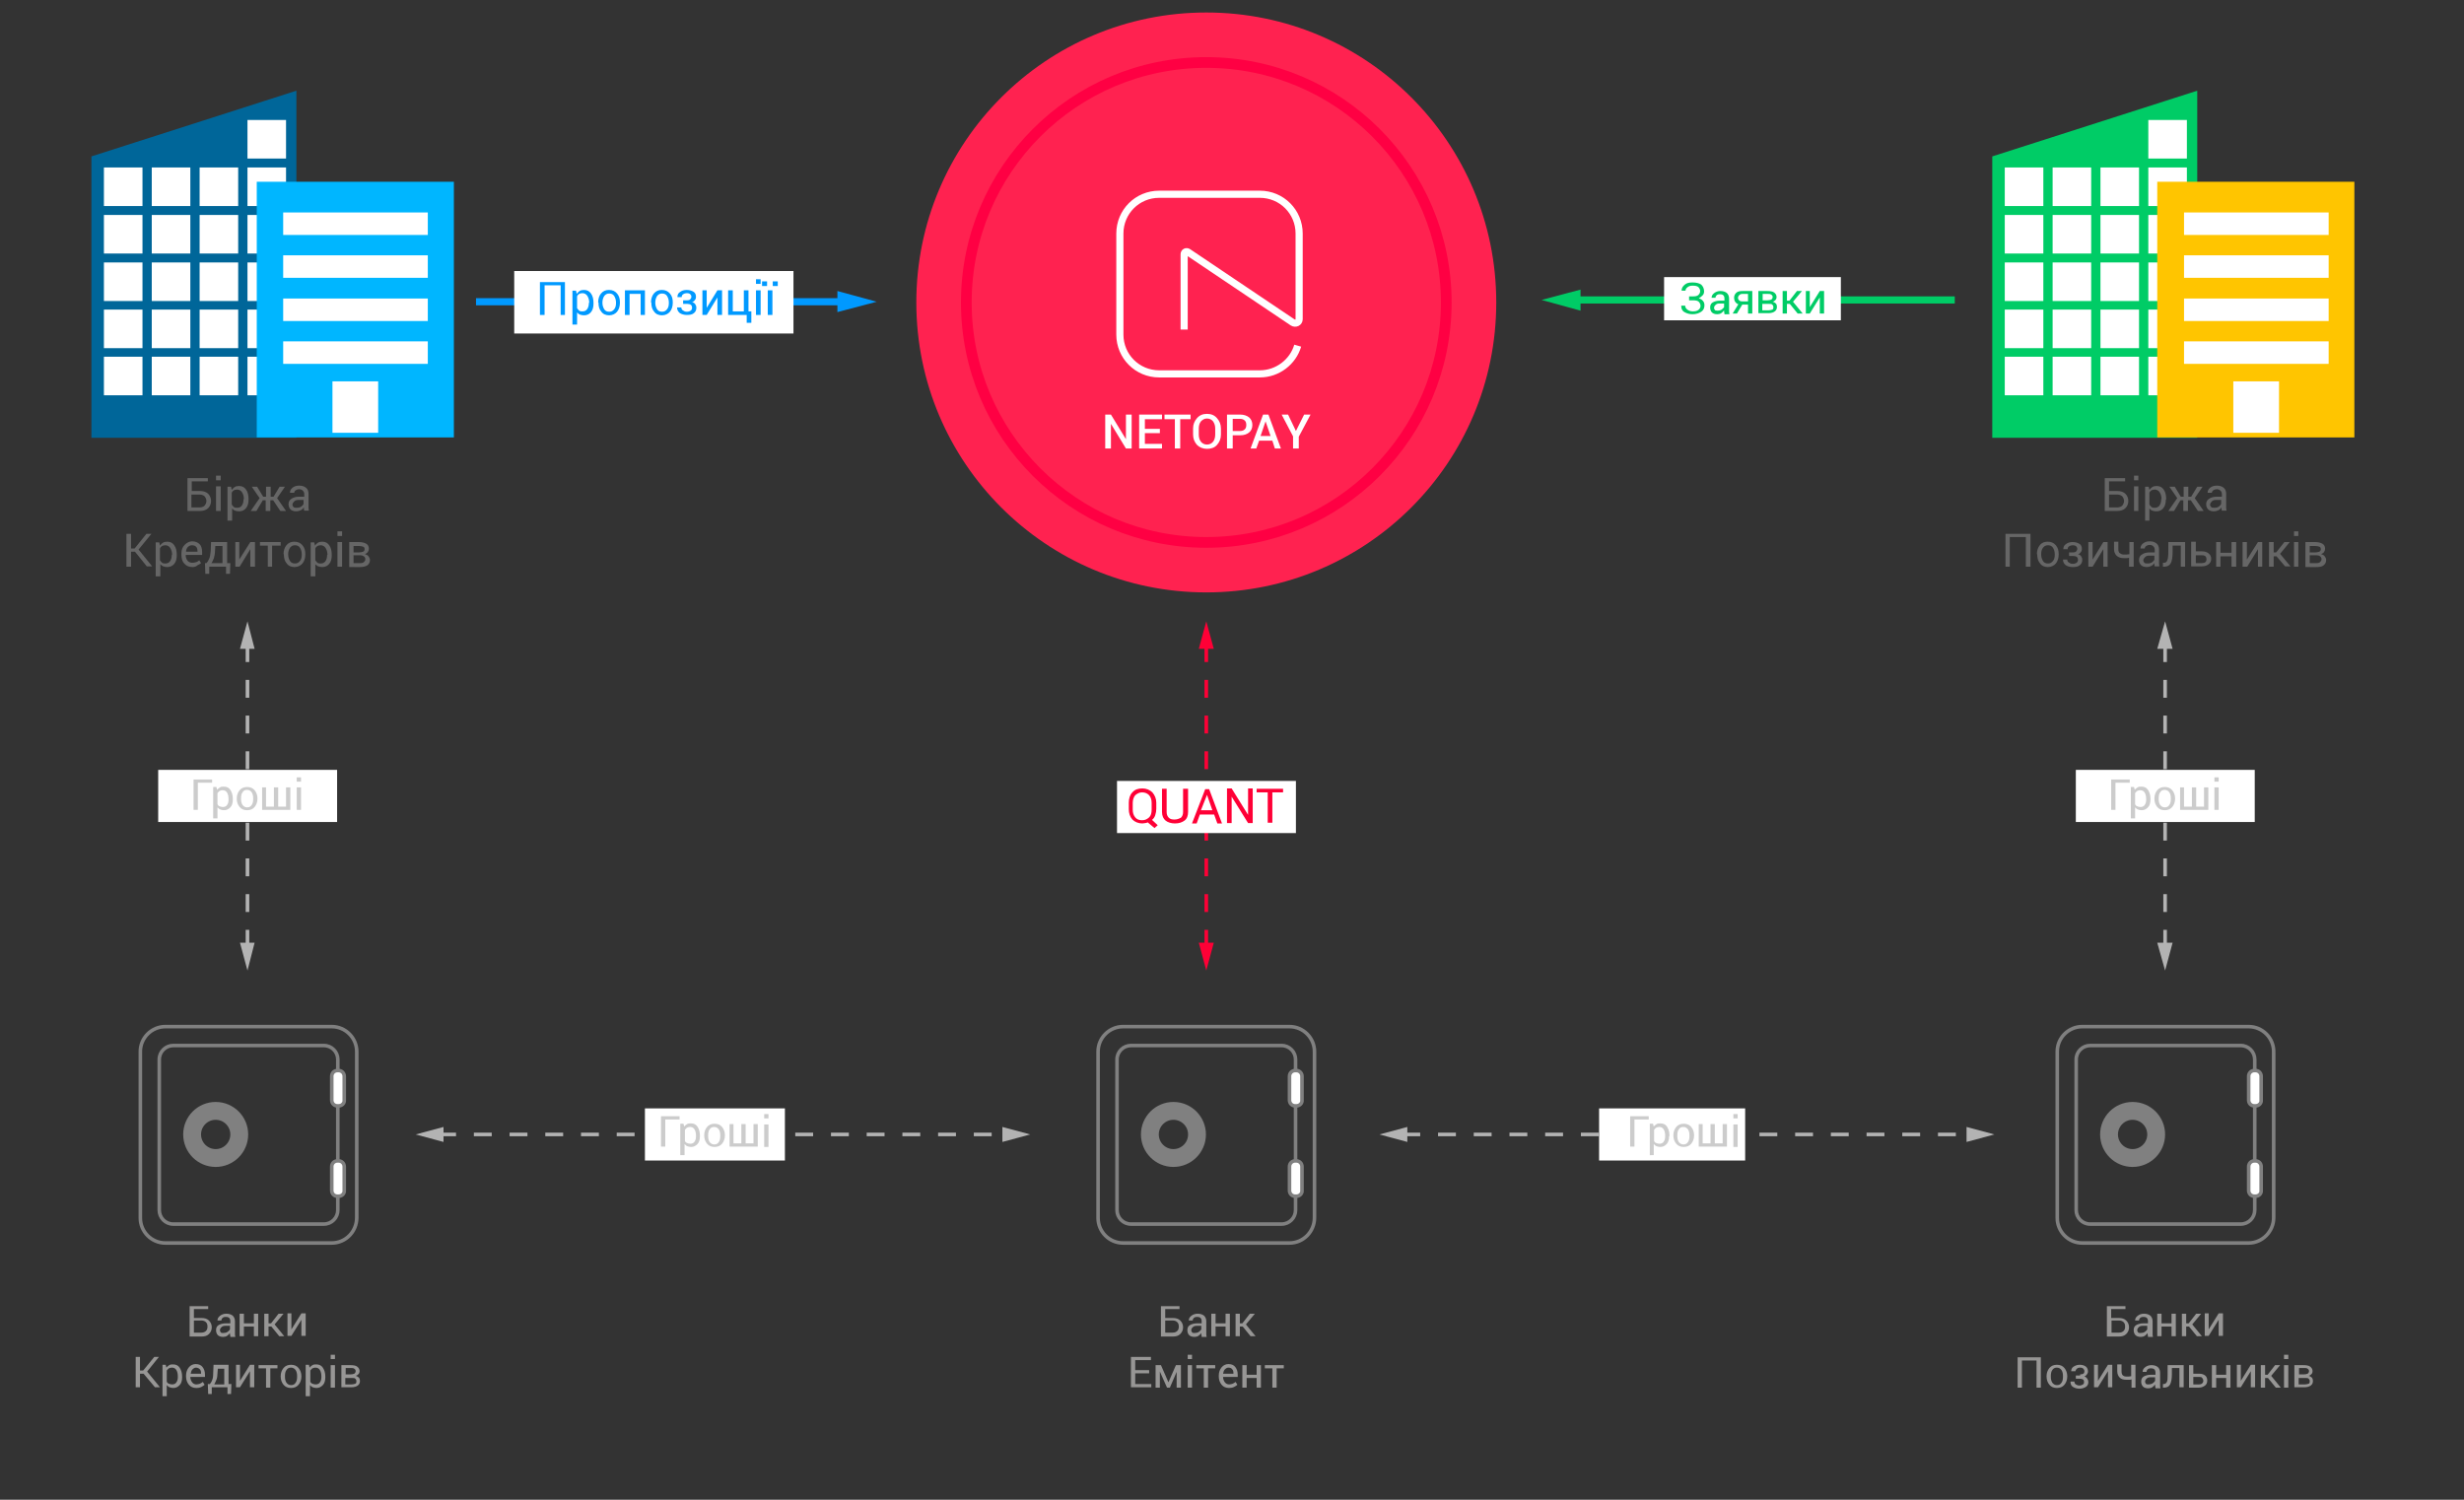<?xml version="1.0" encoding="utf-8"?>
<!-- Generator: Adobe Illustrator 18.1.0, SVG Export Plug-In . SVG Version: 6.00 Build 0)  -->
<svg version="1.1" id="Layer_1" xmlns="http://www.w3.org/2000/svg" xmlns:xlink="http://www.w3.org/1999/xlink" x="0px" y="0px"
	 viewBox="0 0 690 420" enable-background="new 0 0 690 420" xml:space="preserve">
<rect x="0" y="0" width="690" height="420" fill="#333333" stroke="none"/>
<polygon fill="#006699" points="25.6,43.8 83,25.4 83,122.6 25.6,122.6 "/>
<g>
	<rect x="29.1" y="99.9" fill="#FFFFFF" width="10.8" height="10.8"/>
	<rect x="42.5" y="99.9" fill="#FFFFFF" width="10.8" height="10.8"/>
	<rect x="55.9" y="99.9" fill="#FFFFFF" width="10.8" height="10.8"/>
	<rect x="69.3" y="99.9" fill="#FFFFFF" width="10.8" height="10.8"/>
	<rect x="29.1" y="86.7" fill="#FFFFFF" width="10.8" height="10.8"/>
	<rect x="42.5" y="86.7" fill="#FFFFFF" width="10.8" height="10.8"/>
	<rect x="55.9" y="86.7" fill="#FFFFFF" width="10.8" height="10.8"/>
	<rect x="69.3" y="86.7" fill="#FFFFFF" width="10.8" height="10.8"/>
	<rect x="29.1" y="73.5" fill="#FFFFFF" width="10.8" height="10.8"/>
	<rect x="42.5" y="73.5" fill="#FFFFFF" width="10.8" height="10.8"/>
	<rect x="55.9" y="73.5" fill="#FFFFFF" width="10.8" height="10.8"/>
	<rect x="69.3" y="73.5" fill="#FFFFFF" width="10.8" height="10.8"/>
	<rect x="29.1" y="60.2" fill="#FFFFFF" width="10.8" height="10.8"/>
	<rect x="42.5" y="60.2" fill="#FFFFFF" width="10.8" height="10.8"/>
	<rect x="55.9" y="60.2" fill="#FFFFFF" width="10.8" height="10.8"/>
	<rect x="69.3" y="60.2" fill="#FFFFFF" width="10.8" height="10.8"/>
	<rect x="29.1" y="46.9" fill="#FFFFFF" width="10.8" height="10.8"/>
	<rect x="42.5" y="46.9" fill="#FFFFFF" width="10.8" height="10.8"/>
	<rect x="55.9" y="46.9" fill="#FFFFFF" width="10.8" height="10.8"/>
	<rect x="69.3" y="46.9" fill="#FFFFFF" width="10.8" height="10.8"/>
	<rect x="69.3" y="33.6" fill="#FFFFFF" width="10.8" height="10.8"/>
</g>
<rect x="71.9" y="50.9" fill="#00B6FF" width="55.2" height="71.6"/>
<rect x="79.3" y="95.6" fill="#FFFFFF" width="40.5" height="6.3"/>
<rect x="79.3" y="83.6" fill="#FFFFFF" width="40.5" height="6.3"/>
<rect x="79.3" y="71.5" fill="#FFFFFF" width="40.5" height="6.3"/>
<rect x="79.3" y="59.5" fill="#FFFFFF" width="40.5" height="6.3"/>
<rect x="93.1" y="106.8" fill="#FFFFFF" width="12.8" height="14.4"/>
<polygon fill="#00CC66" points="557.9,43.8 615.3,25.4 615.3,122.6 557.9,122.6 "/>
<g>
	<rect x="561.4" y="99.9" fill="#FFFFFF" width="10.8" height="10.8"/>
	<rect x="574.8" y="99.9" fill="#FFFFFF" width="10.8" height="10.8"/>
	<rect x="588.2" y="99.9" fill="#FFFFFF" width="10.8" height="10.8"/>
	<rect x="601.6" y="99.9" fill="#FFFFFF" width="10.8" height="10.8"/>
	<rect x="561.4" y="86.7" fill="#FFFFFF" width="10.8" height="10.8"/>
	<rect x="574.8" y="86.7" fill="#FFFFFF" width="10.8" height="10.8"/>
	<rect x="588.2" y="86.7" fill="#FFFFFF" width="10.8" height="10.8"/>
	<rect x="601.6" y="86.7" fill="#FFFFFF" width="10.8" height="10.8"/>
	<rect x="561.4" y="73.5" fill="#FFFFFF" width="10.8" height="10.8"/>
	<rect x="574.8" y="73.5" fill="#FFFFFF" width="10.8" height="10.8"/>
	<rect x="588.2" y="73.5" fill="#FFFFFF" width="10.8" height="10.8"/>
	<rect x="601.6" y="73.5" fill="#FFFFFF" width="10.8" height="10.8"/>
	<rect x="561.4" y="60.2" fill="#FFFFFF" width="10.8" height="10.8"/>
	<rect x="574.8" y="60.2" fill="#FFFFFF" width="10.8" height="10.8"/>
	<rect x="588.2" y="60.2" fill="#FFFFFF" width="10.8" height="10.8"/>
	<rect x="601.6" y="60.2" fill="#FFFFFF" width="10.8" height="10.8"/>
	<rect x="561.4" y="46.9" fill="#FFFFFF" width="10.8" height="10.8"/>
	<rect x="574.8" y="46.9" fill="#FFFFFF" width="10.8" height="10.8"/>
	<rect x="588.2" y="46.9" fill="#FFFFFF" width="10.8" height="10.8"/>
	<rect x="601.6" y="46.9" fill="#FFFFFF" width="10.8" height="10.8"/>
	<rect x="601.6" y="33.6" fill="#FFFFFF" width="10.8" height="10.8"/>
</g>
<rect x="604.1" y="50.9" fill="#FFC500" width="55.2" height="71.6"/>
<rect x="611.6" y="95.6" fill="#FFFFFF" width="40.5" height="6.3"/>
<rect x="611.6" y="83.6" fill="#FFFFFF" width="40.5" height="6.3"/>
<rect x="611.6" y="71.5" fill="#FFFFFF" width="40.5" height="6.3"/>
<rect x="611.6" y="59.5" fill="#FFFFFF" width="40.5" height="6.3"/>
<rect x="625.4" y="106.8" fill="#FFFFFF" width="12.8" height="14.4"/>
<g>
	<path fill="none" stroke="#808080" stroke-miterlimit="10" d="M361.1,348.1h-46.6c-3.9,0-7-3.2-7-7v-46.6c0-3.9,3.2-7,7-7h46.6
		c3.9,0,7,3.2,7,7V341C368.1,344.9,365,348.1,361.1,348.1z"/>
	<path fill="none" stroke="#808080" stroke-miterlimit="10" d="M358.9,342.8h-42.2c-2.2,0-3.9-1.8-3.9-3.9v-42.2
		c0-2.2,1.8-3.9,3.9-3.9h42.2c2.2,0,3.9,1.8,3.9,3.9v42.2C362.8,341,361.1,342.8,358.9,342.8z"/>
	<circle fill="none" stroke="#808080" stroke-width="5" stroke-miterlimit="10" cx="328.6" cy="317.7" r="6.6"/>
	<path fill="#FFFFFF" stroke="#808080" stroke-miterlimit="10" d="M363,309.7h-0.3c-0.9,0-1.6-0.7-1.6-1.6v-6.7
		c0-0.9,0.7-1.6,1.6-1.6h0.3c0.9,0,1.6,0.7,1.6,1.6v6.7C364.7,308.9,364,309.7,363,309.7z"/>
	<path fill="#FFFFFF" stroke="#808080" stroke-miterlimit="10" d="M363,335h-0.3c-0.9,0-1.6-0.7-1.6-1.6v-6.7c0-0.9,0.7-1.6,1.6-1.6
		h0.3c0.9,0,1.6,0.7,1.6,1.6v6.7C364.7,334.2,364,335,363,335z"/>
</g>
<g>
	<path fill="none" stroke="#808080" stroke-miterlimit="10" d="M629.7,348.1h-46.6c-3.9,0-7-3.2-7-7v-46.6c0-3.9,3.2-7,7-7h46.6
		c3.9,0,7,3.2,7,7V341C636.7,344.9,633.5,348.1,629.7,348.1z"/>
	<path fill="none" stroke="#808080" stroke-miterlimit="10" d="M627.5,342.8h-42.2c-2.2,0-3.9-1.8-3.9-3.9v-42.2
		c0-2.2,1.8-3.9,3.9-3.9h42.2c2.2,0,3.9,1.8,3.9,3.9v42.2C631.4,341,629.7,342.8,627.5,342.8z"/>
	<circle fill="none" stroke="#808080" stroke-width="5" stroke-miterlimit="10" cx="597.2" cy="317.7" r="6.6"/>
	<path fill="#FFFFFF" stroke="#808080" stroke-miterlimit="10" d="M631.6,309.7h-0.3c-0.9,0-1.6-0.7-1.6-1.6v-6.7
		c0-0.9,0.7-1.6,1.6-1.6h0.3c0.9,0,1.6,0.7,1.6,1.6v6.7C633.3,308.9,632.6,309.7,631.6,309.7z"/>
	<path fill="#FFFFFF" stroke="#808080" stroke-miterlimit="10" d="M631.6,335h-0.3c-0.9,0-1.6-0.7-1.6-1.6v-6.7
		c0-0.9,0.7-1.6,1.6-1.6h0.3c0.9,0,1.6,0.7,1.6,1.6v6.7C633.3,334.2,632.6,335,631.6,335z"/>
</g>
<g>
	<path fill="none" stroke="#808080" stroke-miterlimit="10" d="M92.9,348.1H46.3c-3.9,0-7-3.2-7-7v-46.6c0-3.9,3.2-7,7-7h46.6
		c3.9,0,7,3.2,7,7V341C99.9,344.9,96.8,348.1,92.9,348.1z"/>
	<path fill="none" stroke="#808080" stroke-miterlimit="10" d="M90.7,342.8H48.5c-2.2,0-3.9-1.8-3.9-3.9v-42.2
		c0-2.2,1.8-3.9,3.9-3.9h42.2c2.2,0,3.9,1.8,3.9,3.9v42.2C94.6,341,92.9,342.8,90.7,342.8z"/>
	<circle fill="none" stroke="#808080" stroke-width="5" stroke-miterlimit="10" cx="60.4" cy="317.7" r="6.6"/>
	<path fill="#FFFFFF" stroke="#808080" stroke-miterlimit="10" d="M94.8,309.7h-0.3c-0.9,0-1.6-0.7-1.6-1.6v-6.7
		c0-0.9,0.7-1.6,1.6-1.6h0.3c0.9,0,1.6,0.7,1.6,1.6v6.7C96.5,308.9,95.8,309.7,94.8,309.7z"/>
	<path fill="#FFFFFF" stroke="#808080" stroke-miterlimit="10" d="M94.8,335h-0.3c-0.9,0-1.6-0.7-1.6-1.6v-6.7
		c0-0.9,0.7-1.6,1.6-1.6h0.3c0.9,0,1.6,0.7,1.6,1.6v6.7C96.5,334.2,95.8,335,94.8,335z"/>
</g>
<g>
	<g>
		<line fill="none" stroke="#00CC66" stroke-width="2" stroke-miterlimit="10" x1="547.4" y1="84" x2="440.7" y2="84"/>
		<g>
			<polygon fill="#00CC66" points="442.6,81.1 431.7,84 442.6,87 			"/>
		</g>
	</g>
</g>
<g>
	<rect x="466" y="77.6" fill="#FFFFFF" width="49.5" height="12.1"/>
</g>
<g>
	<g>
		<line fill="none" stroke="#0099FF" stroke-width="2" stroke-miterlimit="10" x1="133.3" y1="84.5" x2="236.5" y2="84.5"/>
		<g>
			<polygon fill="#0099FF" points="234.5,87.4 245.5,84.5 234.5,81.5 			"/>
		</g>
	</g>
</g>
<g>
	<rect x="144" y="75.9" fill="#FFFFFF" width="78.2" height="17.5"/>
</g>
<g>
	<g>
		<line fill="none" stroke="#B3B3B3" stroke-miterlimit="10" stroke-dasharray="5,5" x1="69.3" y1="180.4" x2="69.3" y2="265.4"/>
		<g>
			<polygon fill="#B3B3B3" points="67.2,181.7 69.3,174 71.3,181.7 			"/>
		</g>
		<g>
			<polygon fill="#B3B3B3" points="67.2,264 69.3,271.8 71.3,264 			"/>
		</g>
	</g>
</g>
<rect x="44.3" y="215.6" fill="#FFFFFF" width="50.1" height="14.6"/>
<g>
	<g>
		<line fill="none" stroke="#FF0036" stroke-miterlimit="10" stroke-dasharray="5,5" x1="337.8" y1="180.4" x2="337.8" y2="265.4"/>
		<g>
			<polygon fill="#FF0036" points="335.7,181.7 337.8,174 339.9,181.7 			"/>
		</g>
		<g>
			<polygon fill="#FF0036" points="335.7,264 337.8,271.8 339.9,264 			"/>
		</g>
	</g>
</g>
<g>
	<rect x="312.8" y="218.7" fill="#FFFFFF" width="50.1" height="14.6"/>
	<g>
		<path fill="#FF0036" d="M323.8,226.5c0,0.6-0.1,1.2-0.3,1.8s-0.5,1-0.9,1.3l1.6,1.5l-0.9,0.8l-1.9-1.6c-0.2,0.1-0.5,0.2-0.7,0.2
			c-0.3,0-0.5,0.1-0.8,0.1c-1.1,0-2.1-0.4-2.8-1.1c-0.7-0.8-1-1.8-1-2.9v-1.8c0-1.1,0.3-2.2,1-2.9c0.7-0.8,1.6-1.1,2.8-1.1
			c1.1,0,2.1,0.4,2.8,1.1c0.7,0.8,1.1,1.8,1.1,2.9L323.8,226.5L323.8,226.5z M322.5,224.9c0-0.9-0.2-1.6-0.7-2.2
			c-0.5-0.5-1.1-0.8-2-0.8c-0.7,0-1.3,0.3-1.9,0.8c-0.4,0.5-0.7,1.2-0.7,2.2v1.8c0,0.9,0.2,1.6,0.7,2.2c0.4,0.5,1,0.8,1.9,0.8
			s1.4-0.3,2-0.8c0.5-0.5,0.7-1.2,0.7-2.2V224.9z"/>
		<path fill="#FF0036" d="M332.7,220.9v6.5c0,1-0.3,1.9-1,2.4s-1.5,0.8-2.7,0.8c-1,0-2-0.3-2.6-0.8c-0.6-0.5-1-1.3-1-2.4v-6.5h1.3
			v6.5c0,0.7,0.2,1.2,0.6,1.6c0.4,0.4,0.9,0.5,1.6,0.5c0.7,0,1.2-0.2,1.8-0.5c0.4-0.4,0.6-0.9,0.6-1.6v-6.5H332.7z"/>
		<path fill="#FF0036" d="M340,228.1h-4l-0.9,2.5h-1.3l3.7-9.6h1.1l3.6,9.6h-1.3L340,228.1z M336.3,226.9h3.2l-1.5-4.3l0,0
			L336.3,226.9z"/>
		<path fill="#FF0036" d="M350.8,230.5h-1.3l-4.6-7.4l0,0v7.4h-1.3v-9.7h1.3l4.6,7.4l0,0v-7.4h1.3V230.5z"/>
		<path fill="#FF0036" d="M359.4,221.9h-3.1v8.5H355v-8.5h-3.1v-1h7.4v1H359.4z"/>
	</g>
</g>
<g>
	<g>
		<line fill="none" stroke="#B3B3B3" stroke-miterlimit="10" stroke-dasharray="5,5" x1="606.3" y1="180.4" x2="606.3" y2="265.4"/>
		<g>
			<polygon fill="#B3B3B3" points="604.1,181.7 606.3,174 608.4,181.7 			"/>
		</g>
		<g>
			<polygon fill="#B3B3B3" points="604.1,264 606.3,271.8 608.4,264 			"/>
		</g>
	</g>
</g>
<rect x="581.3" y="215.6" fill="#FFFFFF" width="50.1" height="14.6"/>
<g>
	<g>
		<line fill="none" stroke="#B3B3B3" stroke-miterlimit="10" stroke-dasharray="5,5" x1="392.7" y1="317.7" x2="552.1" y2="317.7"/>
		<g>
			<polygon fill="#B3B3B3" points="394.1,319.8 386.3,317.7 394.1,315.6 			"/>
		</g>
		<g>
			<polygon fill="#B3B3B3" points="550.7,319.8 558.5,317.7 550.7,315.6 			"/>
		</g>
	</g>
</g>
<rect x="447.8" y="310.4" fill="#FFFFFF" width="40.9" height="14.6"/>
<g>
	<g>
		<line fill="none" stroke="#B3B3B3" stroke-miterlimit="10" stroke-dasharray="5,5" x1="122.7" y1="317.7" x2="282.1" y2="317.7"/>
		<g>
			<polygon fill="#B3B3B3" points="124.2,319.8 116.4,317.7 124.2,315.6 			"/>
		</g>
		<g>
			<polygon fill="#B3B3B3" points="280.7,319.8 288.5,317.7 280.7,315.6 			"/>
		</g>
	</g>
</g>
<rect x="180.6" y="310.4" fill="#FFFFFF" width="39.2" height="14.6"/>
<circle fill="#FF2250" cx="337.8" cy="84.7" r="81.2"/>
<circle fill="none" stroke="#FF0043" stroke-width="3" stroke-miterlimit="10" cx="337.8" cy="84.7" r="67.2"/>
<path fill="none" stroke="#FFFFFF" stroke-width="2" stroke-miterlimit="10" d="M363.4,96.8c-1.3,4.5-5.6,7.9-10.6,7.9h-28.2
	c-6.1,0-11-4.9-11-11V65.4c0-6.1,4.9-11,11-11h28.2c6.1,0,11,4.9,11,11v24c0,0.9-1,1.4-1.8,0.9l-29.3-19.7c-0.5-0.3-1.1,0-1.1,0.6
	v21.1"/>
<g enable-background="new    ">
	<path fill="#FFFFFF" d="M316.9,125.6h-1.6l-4.2-6.9l0,0v6.9h-1.6v-9.5h1.6l4.2,6.9l0,0v-6.9h1.6V125.6z"/>
	<path fill="#FFFFFF" d="M324.8,121.3h-4.2v3h4.8v1.3H319v-9.5h6.4v1.3h-4.8v2.7h4.2V121.3z"/>
	<path fill="#FFFFFF" d="M333.4,117.4h-2.9v8.2H329v-8.2h-2.9v-1.3h7.3V117.4z"/>
	<path fill="#FFFFFF" d="M341.9,121.7c0,1.2-0.4,2.1-1.1,2.9c-0.7,0.8-1.7,1.1-2.8,1.1c-1.1,0-2.1-0.4-2.8-1.1
		c-0.7-0.8-1.1-1.7-1.1-2.9V120c0-1.2,0.4-2.1,1.1-2.9c0.7-0.8,1.6-1.2,2.8-1.2c1.2,0,2.1,0.4,2.8,1.2c0.7,0.8,1.1,1.7,1.1,2.9
		V121.7z M340.3,120c0-0.8-0.2-1.4-0.6-2c-0.4-0.5-1-0.8-1.7-0.8c-0.7,0-1.2,0.3-1.7,0.8c-0.4,0.5-0.6,1.2-0.6,2v1.7
		c0,0.8,0.2,1.5,0.6,2c0.4,0.5,1,0.8,1.7,0.8c0.7,0,1.3-0.3,1.7-0.8c0.4-0.5,0.6-1.2,0.6-2V120z"/>
	<path fill="#FFFFFF" d="M345.2,122v3.6h-1.6v-9.5h3.7c1,0,1.9,0.3,2.5,0.8c0.6,0.5,0.9,1.3,0.9,2.1c0,0.9-0.3,1.6-0.9,2.1
		c-0.6,0.5-1.4,0.8-2.5,0.8H345.2z M345.2,120.7h2.1c0.6,0,1-0.2,1.3-0.5c0.3-0.3,0.4-0.7,0.4-1.2s-0.1-0.9-0.4-1.2
		c-0.3-0.3-0.7-0.5-1.3-0.5h-2.1V120.7z"/>
	<path fill="#FFFFFF" d="M356.3,123.4h-3.7l-0.8,2.2h-1.6l3.5-9.5h1.5l3.5,9.5H357L356.3,123.4z M353,122.1h2.8l-1.4-4.1h0
		L353,122.1z"/>
	<path fill="#FFFFFF" d="M362.9,120.7l2.3-4.6h1.8l-3.3,6.2v3.3h-1.6v-3.4l-3.2-6.1h1.8L362.9,120.7z"/>
</g>
<g>
	<path fill="#0099FF" d="M158.3,88.2h-1.3v-8.3h-4.5v8.3h-1.3v-9.2h7V88.2z"/>
	<path fill="#0099FF" d="M166.2,85c0,1-0.2,1.8-0.7,2.4c-0.5,0.6-1.1,0.9-2,0.9c-0.4,0-0.8-0.1-1.1-0.2c-0.3-0.1-0.6-0.4-0.8-0.6
		v3.4h-1.3v-9.5h1l0.2,0.9c0.2-0.3,0.5-0.6,0.8-0.8s0.7-0.3,1.2-0.3c0.9,0,1.5,0.3,2,1c0.5,0.7,0.7,1.6,0.7,2.7V85z M165,84.8
		c0-0.8-0.2-1.4-0.5-1.9c-0.3-0.5-0.8-0.8-1.4-0.8c-0.4,0-0.7,0.1-0.9,0.2s-0.5,0.4-0.6,0.7v3.3c0.2,0.3,0.4,0.5,0.6,0.7
		c0.3,0.2,0.6,0.2,0.9,0.2c0.6,0,1-0.2,1.3-0.6s0.5-1,0.5-1.7V84.8z"/>
	<path fill="#0099FF" d="M167.5,84.7c0-1,0.3-1.9,0.8-2.5c0.6-0.7,1.3-1,2.2-1c1,0,1.7,0.3,2.3,1c0.6,0.7,0.8,1.5,0.8,2.5v0.1
		c0,1-0.3,1.9-0.8,2.5s-1.3,1-2.2,1s-1.7-0.3-2.2-1c-0.6-0.7-0.8-1.5-0.8-2.5V84.7z M168.7,84.8c0,0.7,0.2,1.3,0.5,1.8
		c0.3,0.5,0.8,0.7,1.4,0.7c0.6,0,1-0.2,1.4-0.7s0.5-1.1,0.5-1.8v-0.1c0-0.7-0.2-1.3-0.5-1.8c-0.3-0.5-0.8-0.7-1.4-0.7
		c-0.6,0-1,0.2-1.4,0.7c-0.3,0.5-0.5,1.1-0.5,1.8V84.8z"/>
	<path fill="#0099FF" d="M180.7,88.2h-1.3v-5.9h-3.1v5.9h-1.3v-6.9h5.6V88.2z"/>
	<path fill="#0099FF" d="M182.3,84.7c0-1,0.3-1.9,0.8-2.5c0.6-0.7,1.3-1,2.2-1c1,0,1.7,0.3,2.3,1c0.6,0.7,0.8,1.5,0.8,2.5v0.1
		c0,1-0.3,1.9-0.8,2.5s-1.3,1-2.2,1s-1.7-0.3-2.2-1c-0.6-0.7-0.8-1.5-0.8-2.5V84.7z M183.5,84.8c0,0.7,0.2,1.3,0.5,1.8
		c0.3,0.5,0.8,0.7,1.4,0.7c0.6,0,1-0.2,1.4-0.7s0.5-1.1,0.5-1.8v-0.1c0-0.7-0.2-1.3-0.5-1.8c-0.3-0.5-0.8-0.7-1.4-0.7
		c-0.6,0-1,0.2-1.4,0.7c-0.3,0.5-0.5,1.1-0.5,1.8V84.8z"/>
	<path fill="#0099FF" d="M192.4,84.1c0.4,0,0.8-0.1,0.9-0.3c0.2-0.2,0.3-0.4,0.3-0.7c0-0.3-0.1-0.5-0.3-0.7c-0.2-0.2-0.5-0.3-1-0.3
		c-0.4,0-0.7,0.1-1,0.3s-0.4,0.5-0.4,0.8h-1.2l0,0c0-0.6,0.2-1.1,0.7-1.4c0.5-0.4,1.1-0.6,1.9-0.6c0.8,0,1.4,0.2,1.9,0.5
		c0.5,0.3,0.7,0.8,0.7,1.5c0,0.3-0.1,0.6-0.3,0.8c-0.2,0.3-0.4,0.5-0.8,0.6c0.4,0.1,0.7,0.3,0.9,0.6s0.3,0.6,0.3,1
		c0,0.6-0.2,1.1-0.7,1.5c-0.5,0.4-1.1,0.5-2,0.5c-0.7,0-1.4-0.2-1.9-0.5c-0.5-0.4-0.8-0.9-0.8-1.6l0,0h1.2c0,0.3,0.1,0.6,0.4,0.8
		s0.6,0.4,1.1,0.4c0.5,0,0.8-0.1,1.1-0.3c0.3-0.2,0.4-0.5,0.4-0.8c0-0.4-0.1-0.6-0.3-0.8c-0.2-0.2-0.6-0.3-1-0.3h-1.2v-1H192.4z"/>
	<path fill="#0099FF" d="M200.9,81.3h1.3v6.9h-1.3v-4.9l0,0l-3,4.9h-1.2v-6.9h1.2v4.9l0,0L200.9,81.3z"/>
	<path fill="#0099FF" d="M203.9,81.3h1.3v5.9h3.1v-5.9h1.3v5.9h0.8v3.2h-1.3v-2.2h-5.2V81.3z"/>
	<path fill="#0099FF" d="M213,79.5h-1.3v-1.3h1.3V79.5z M213,88.2h-1.3v-6.9h1.3V88.2z"/>
	<path fill="#0099FF" d="M214.8,80.1h-1.4v-1.3h1.4V80.1z M216.2,88.2H215v-6.9h1.3V88.2z M217.8,80.1h-1.4v-1.3h1.4V80.1z"/>
</g>
<g>
	<path fill="#00CC66" d="M477.2,81.6c0,0.4-0.1,0.8-0.4,1.1c-0.3,0.3-0.6,0.6-1.1,0.8c0.5,0.2,0.9,0.4,1.2,0.8
		c0.3,0.3,0.4,0.8,0.4,1.2c0,0.8-0.3,1.4-0.9,1.8c-0.6,0.4-1.4,0.7-2.4,0.7c-0.9,0-1.6-0.2-2.3-0.6s-0.9-1-0.9-1.8l0,0h1.1
		c0,0.4,0.2,0.8,0.6,1.1s0.9,0.5,1.5,0.5c0.7,0,1.2-0.1,1.6-0.4s0.6-0.7,0.6-1.1c0-0.5-0.2-0.9-0.5-1.2s-0.9-0.4-1.6-0.4H473V83h1.1
		c0.7,0,1.2-0.1,1.5-0.4s0.5-0.6,0.5-1.1c0-0.4-0.2-0.8-0.5-1.1s-0.9-0.4-1.6-0.4c-0.6,0-1,0.1-1.4,0.4s-0.6,0.6-0.6,1h-1.1l0,0
		c0-0.7,0.3-1.2,0.9-1.7s1.3-0.6,2.2-0.6c1,0,1.8,0.2,2.4,0.6C476.9,80.2,477.2,80.8,477.2,81.6z"/>
	<path fill="#00CC66" d="M482.9,87.8c0-0.2-0.1-0.4-0.1-0.5s0-0.3,0-0.4c-0.2,0.3-0.5,0.6-0.8,0.8s-0.7,0.3-1.1,0.3
		c-0.7,0-1.2-0.2-1.5-0.5s-0.5-0.8-0.5-1.4c0-0.6,0.2-1.1,0.7-1.4s1.2-0.5,2-0.5h1.3v-0.6c0-0.4-0.1-0.7-0.3-0.9s-0.5-0.3-1-0.3
		c-0.4,0-0.7,0.1-0.9,0.3s-0.3,0.4-0.3,0.7h-1.1l0,0c0-0.5,0.2-0.9,0.7-1.3s1.1-0.6,1.8-0.6c0.7,0,1.3,0.2,1.7,0.5s0.7,0.9,0.7,1.6
		v3.1c0,0.2,0,0.4,0,0.7s0.1,0.4,0.1,0.6H482.9z M481,87c0.4,0,0.8-0.1,1.1-0.3s0.6-0.5,0.7-0.7v-1h-1.3c-0.5,0-0.8,0.1-1.1,0.4
		s-0.4,0.5-0.4,0.8c0,0.3,0.1,0.5,0.3,0.7C480.4,86.9,480.6,87,481,87z"/>
	<path fill="#00CC66" d="M490.7,81.5v6.3h-1.2v-2.5h-1.6l-1.5,2.5h-1.2l1.6-2.6c-0.4-0.1-0.7-0.4-0.9-0.7s-0.3-0.7-0.3-1.1
		c0-0.6,0.2-1,0.6-1.4s1-0.5,1.8-0.5H490.7z M486.7,83.4c0,0.3,0.1,0.5,0.3,0.7c0.2,0.2,0.5,0.3,0.9,0.3h1.6v-2.1H488
		c-0.4,0-0.7,0.1-0.9,0.3C486.8,82.9,486.7,83.1,486.7,83.4z"/>
	<path fill="#00CC66" d="M492.4,87.8v-6.3h2.5c0.8,0,1.5,0.1,1.9,0.4s0.7,0.7,0.7,1.3c0,0.3-0.1,0.6-0.3,0.8s-0.4,0.4-0.8,0.5
		c0.4,0.1,0.7,0.3,0.9,0.5s0.3,0.6,0.3,0.9c0,0.6-0.2,1-0.6,1.3s-1,0.5-1.8,0.5H492.4z M493.5,84.1h1.4c0.5,0,0.9-0.1,1.1-0.2
		s0.4-0.4,0.4-0.7c0-0.3-0.1-0.5-0.4-0.7s-0.6-0.2-1.1-0.2h-1.3V84.1z M493.5,85v1.9h1.8c0.4,0,0.7-0.1,1-0.2s0.3-0.4,0.3-0.7
		c0-0.3-0.1-0.5-0.3-0.7s-0.5-0.2-1-0.2H493.5z"/>
	<path fill="#00CC66" d="M501.2,85.1h-0.8v2.7h-1.2v-6.3h1.2v2.7h0.7l2.1-2.7h1.4l0,0l-2.5,3l2.7,3.3l0,0h-1.4L501.2,85.1z"/>
	<path fill="#00CC66" d="M509.6,81.5h1.2v6.3h-1.2v-4.5l0,0l-2.8,4.5h-1.1v-6.3h1.1V86l0,0L509.6,81.5z"/>
</g>
<g>
	<path fill="#666666" d="M58.1,134.8h-4.4v2.7h2.3c1,0,1.8,0.3,2.3,0.8c0.5,0.5,0.8,1.2,0.8,2c0,0.8-0.3,1.5-0.8,2s-1.3,0.8-2.3,0.8
		h-3.5v-9.2h5.7V134.8z M53.6,138.5v3.6h2.3c0.6,0,1.1-0.2,1.4-0.5c0.3-0.4,0.5-0.8,0.5-1.3c0-0.5-0.2-0.9-0.5-1.3
		c-0.3-0.3-0.8-0.5-1.4-0.5H53.6z"/>
	<path fill="#666666" d="M61.8,134.5h-1.3v-1.3h1.3V134.5z M61.8,143.1h-1.3v-6.9h1.3V143.1z"/>
	<path fill="#666666" d="M69.6,139.9c0,1-0.2,1.8-0.7,2.4c-0.5,0.6-1.1,0.9-2,0.9c-0.4,0-0.8-0.1-1.1-0.2c-0.3-0.1-0.6-0.4-0.8-0.6
		v3.4h-1.3v-9.5h1l0.2,0.9c0.2-0.3,0.5-0.6,0.8-0.8s0.7-0.3,1.2-0.3c0.9,0,1.5,0.3,2,1c0.5,0.7,0.7,1.6,0.7,2.7V139.9z M68.3,139.8
		c0-0.8-0.2-1.4-0.5-1.9c-0.3-0.5-0.8-0.8-1.4-0.8c-0.4,0-0.7,0.1-0.9,0.2s-0.5,0.4-0.6,0.7v3.3c0.2,0.3,0.4,0.5,0.6,0.7
		c0.3,0.2,0.6,0.2,0.9,0.2c0.6,0,1-0.2,1.3-0.6s0.5-1,0.5-1.7V139.8z"/>
	<path fill="#666666" d="M76.5,140.1h-0.8v3h-1.3v-3h-0.8l-1.8,3h-1.6l2.5-3.6l-2.2-3.2H72l1.7,2.8h0.8v-2.8h1.3v2.8h0.8l1.7-2.8
		h1.5l-2.2,3.2l2.5,3.6h-1.6L76.5,140.1z"/>
	<path fill="#666666" d="M85.2,143.1c0-0.2-0.1-0.4-0.1-0.5c0-0.2,0-0.3,0-0.5c-0.2,0.3-0.5,0.6-0.9,0.8c-0.4,0.2-0.8,0.3-1.2,0.3
		c-0.7,0-1.3-0.2-1.6-0.5c-0.4-0.4-0.6-0.9-0.6-1.5c0-0.7,0.3-1.2,0.8-1.5c0.5-0.4,1.3-0.6,2.2-0.6h1.4v-0.7c0-0.4-0.1-0.7-0.4-1
		c-0.2-0.2-0.6-0.4-1-0.4c-0.4,0-0.7,0.1-1,0.3c-0.3,0.2-0.4,0.5-0.4,0.7h-1.2l0,0c0-0.5,0.2-1,0.7-1.4c0.5-0.4,1.1-0.6,1.9-0.6
		c0.8,0,1.4,0.2,1.9,0.6c0.5,0.4,0.7,1,0.7,1.7v3.3c0,0.2,0,0.5,0,0.7s0.1,0.5,0.1,0.7H85.2z M83.1,142.2c0.5,0,0.9-0.1,1.2-0.3
		s0.6-0.5,0.7-0.8v-1.1h-1.4c-0.5,0-0.9,0.1-1.2,0.4c-0.3,0.3-0.5,0.6-0.5,0.9c0,0.3,0.1,0.5,0.3,0.7S82.8,142.2,83.1,142.2z"/>
	<path fill="#666666" d="M37.8,154.5h-1.1v4.2h-1.3v-9.2h1.3v4.1h1l3.3-4.1h1.4l0,0l-3.6,4.4l3.8,4.7l0,0h-1.5L37.8,154.5z"/>
	<path fill="#666666" d="M49.5,155.5c0,1-0.2,1.8-0.7,2.4c-0.5,0.6-1.1,0.9-2,0.9c-0.4,0-0.8-0.1-1.1-0.2c-0.3-0.1-0.6-0.4-0.8-0.6
		v3.4h-1.3v-9.5h1l0.2,0.9c0.2-0.3,0.5-0.6,0.8-0.8s0.7-0.3,1.2-0.3c0.9,0,1.5,0.3,2,1c0.5,0.7,0.7,1.6,0.7,2.7V155.5z M48.2,155.4
		c0-0.8-0.2-1.4-0.5-1.9c-0.3-0.5-0.8-0.8-1.4-0.8c-0.4,0-0.7,0.1-0.9,0.2s-0.5,0.4-0.6,0.7v3.3c0.2,0.3,0.4,0.5,0.6,0.7
		c0.3,0.2,0.6,0.2,0.9,0.2c0.6,0,1-0.2,1.3-0.6s0.5-1,0.5-1.7V155.4z"/>
	<path fill="#666666" d="M53.9,158.8c-1,0-1.7-0.3-2.3-1c-0.6-0.6-0.8-1.5-0.8-2.5v-0.3c0-1,0.3-1.8,0.9-2.4c0.6-0.6,1.3-1,2.1-1
		c0.9,0,1.6,0.3,2.1,0.8s0.7,1.3,0.7,2.2v0.8H52l0,0c0,0.7,0.2,1.2,0.5,1.6c0.3,0.4,0.8,0.6,1.4,0.6c0.4,0,0.8-0.1,1.1-0.2
		c0.3-0.1,0.6-0.3,0.8-0.5l0.5,0.8c-0.2,0.2-0.6,0.4-1,0.6C54.9,158.7,54.4,158.8,53.9,158.8z M53.7,152.7c-0.4,0-0.8,0.2-1.1,0.5
		s-0.5,0.8-0.5,1.3l0,0h3.2v-0.2c0-0.5-0.1-0.9-0.4-1.2C54.6,152.8,54.2,152.7,53.7,152.7z"/>
	<path fill="#666666" d="M57.8,157.7c0.4-0.4,0.6-0.8,0.8-1.3c0.2-0.4,0.3-1.1,0.4-2l0.1-2.6h4.5v5.9h0.9l-0.1,3h-1.1v-2h-4.7v2
		h-1.1l-0.1-3H57.8z M60.2,154.4c0,0.8-0.2,1.4-0.3,1.9c-0.2,0.5-0.4,1-0.7,1.4h3.1v-4.8h-2L60.2,154.4z"/>
	<path fill="#666666" d="M70.1,151.8h1.3v6.9h-1.3v-4.9l0,0l-3,4.9h-1.2v-6.9H67v4.9l0,0L70.1,151.8z"/>
	<path fill="#666666" d="M78.5,152.8h-2.3v5.9H75v-5.9h-2.2v-1h5.8V152.8z"/>
	<path fill="#666666" d="M79.4,155.2c0-1,0.3-1.9,0.8-2.5c0.6-0.7,1.3-1,2.2-1c1,0,1.7,0.3,2.3,1c0.6,0.7,0.8,1.5,0.8,2.5v0.1
		c0,1-0.3,1.9-0.8,2.5s-1.3,1-2.2,1s-1.7-0.3-2.2-1c-0.6-0.7-0.8-1.5-0.8-2.5V155.2z M80.7,155.3c0,0.7,0.2,1.3,0.5,1.8
		c0.3,0.5,0.8,0.7,1.4,0.7c0.6,0,1-0.2,1.4-0.7s0.5-1.1,0.5-1.8v-0.1c0-0.7-0.2-1.3-0.5-1.8c-0.3-0.5-0.8-0.7-1.4-0.7
		c-0.6,0-1,0.2-1.4,0.7c-0.3,0.5-0.5,1.1-0.5,1.8V155.3z"/>
	<path fill="#666666" d="M92.9,155.5c0,1-0.2,1.8-0.7,2.4c-0.5,0.6-1.1,0.9-2,0.9c-0.4,0-0.8-0.1-1.1-0.2c-0.3-0.1-0.6-0.4-0.8-0.6
		v3.4h-1.3v-9.5h1l0.2,0.9c0.2-0.3,0.5-0.6,0.8-0.8s0.7-0.3,1.2-0.3c0.9,0,1.5,0.3,2,1c0.5,0.7,0.7,1.6,0.7,2.7V155.5z M91.7,155.4
		c0-0.8-0.2-1.4-0.5-1.9c-0.3-0.5-0.8-0.8-1.4-0.8c-0.4,0-0.7,0.1-0.9,0.2s-0.5,0.4-0.6,0.7v3.3c0.2,0.3,0.4,0.5,0.6,0.7
		c0.3,0.2,0.6,0.2,0.9,0.2c0.6,0,1-0.2,1.3-0.6s0.5-1,0.5-1.7V155.4z"/>
	<path fill="#666666" d="M95.8,150.1h-1.3v-1.3h1.3V150.1z M95.8,158.7h-1.3v-6.9h1.3V158.7z"/>
	<path fill="#666666" d="M97.8,158.7v-6.9h2.7c0.9,0,1.6,0.2,2.1,0.5c0.5,0.3,0.7,0.8,0.7,1.4c0,0.3-0.1,0.6-0.3,0.9
		c-0.2,0.3-0.5,0.4-0.8,0.6c0.4,0.1,0.8,0.3,1,0.6c0.2,0.3,0.4,0.6,0.4,1c0,0.6-0.2,1.1-0.7,1.5c-0.5,0.3-1.1,0.5-2,0.5H97.8z
		 M99,154.7h1.5c0.5,0,0.9-0.1,1.2-0.2c0.3-0.2,0.4-0.4,0.4-0.7c0-0.3-0.1-0.6-0.4-0.7s-0.7-0.2-1.2-0.2H99V154.7z M99,155.7v2h1.9
		c0.5,0,0.8-0.1,1-0.3c0.2-0.2,0.4-0.4,0.4-0.8c0-0.3-0.1-0.6-0.4-0.8s-0.6-0.3-1-0.3H99z"/>
</g>
<g>
	<path fill="#666666" d="M595,134.8h-4.4v2.7h2.3c1,0,1.8,0.3,2.3,0.8c0.5,0.5,0.8,1.2,0.8,2c0,0.8-0.3,1.5-0.8,2
		c-0.5,0.5-1.3,0.8-2.3,0.8h-3.5v-9.2h5.7V134.8z M590.6,138.5v3.6h2.3c0.6,0,1.1-0.2,1.4-0.5c0.3-0.4,0.5-0.8,0.5-1.3
		c0-0.5-0.2-0.9-0.5-1.3c-0.3-0.3-0.8-0.5-1.4-0.5H590.6z"/>
	<path fill="#666666" d="M598.8,134.5h-1.2v-1.3h1.2V134.5z M598.8,143.1h-1.2v-6.9h1.2V143.1z"/>
	<path fill="#666666" d="M606.5,139.9c0,1-0.2,1.8-0.7,2.4c-0.5,0.6-1.1,0.9-2,0.9c-0.4,0-0.8-0.1-1.1-0.2c-0.3-0.1-0.6-0.4-0.8-0.6
		v3.4h-1.2v-9.5h1l0.2,0.9c0.2-0.3,0.5-0.6,0.8-0.8c0.3-0.2,0.7-0.3,1.2-0.3c0.9,0,1.5,0.3,2,1c0.5,0.7,0.7,1.6,0.7,2.7V139.9z
		 M605.3,139.8c0-0.8-0.2-1.4-0.5-1.9c-0.3-0.5-0.8-0.8-1.4-0.8c-0.4,0-0.7,0.1-0.9,0.2s-0.5,0.4-0.6,0.7v3.3
		c0.2,0.3,0.4,0.5,0.6,0.7c0.3,0.2,0.6,0.2,0.9,0.2c0.6,0,1-0.2,1.3-0.6s0.5-1,0.5-1.7V139.8z"/>
	<path fill="#666666" d="M613.5,140.1h-0.8v3h-1.3v-3h-0.8l-1.8,3h-1.6l2.5-3.6l-2.2-3.2h1.5l1.7,2.8h0.8v-2.8h1.3v2.8h0.8l1.7-2.8
		h1.5l-2.2,3.2l2.5,3.6h-1.6L613.5,140.1z"/>
	<path fill="#666666" d="M622.2,143.1c0-0.2-0.1-0.4-0.1-0.5c0-0.2,0-0.3,0-0.5c-0.2,0.3-0.5,0.6-0.9,0.8c-0.4,0.2-0.8,0.3-1.2,0.3
		c-0.7,0-1.3-0.2-1.6-0.5c-0.4-0.4-0.6-0.9-0.6-1.5c0-0.7,0.3-1.2,0.8-1.5c0.5-0.4,1.3-0.6,2.2-0.6h1.4v-0.7c0-0.4-0.1-0.7-0.4-1
		c-0.2-0.2-0.6-0.4-1-0.4c-0.4,0-0.7,0.1-1,0.3c-0.3,0.2-0.4,0.5-0.4,0.7h-1.2l0,0c0-0.5,0.2-1,0.7-1.4s1.1-0.6,1.9-0.6
		c0.8,0,1.4,0.2,1.9,0.6c0.5,0.4,0.7,1,0.7,1.7v3.3c0,0.2,0,0.5,0,0.7s0.1,0.5,0.1,0.7H622.2z M620.1,142.2c0.5,0,0.9-0.1,1.2-0.3
		s0.6-0.5,0.7-0.8v-1.1h-1.4c-0.5,0-0.9,0.1-1.2,0.4c-0.3,0.3-0.5,0.6-0.5,0.9c0,0.3,0.1,0.5,0.3,0.7S619.7,142.2,620.1,142.2z"/>
	<path fill="#666666" d="M568.6,158.7h-1.3v-8.3h-4.5v8.3h-1.2v-9.2h7V158.7z"/>
	<path fill="#666666" d="M570.4,155.2c0-1,0.3-1.9,0.8-2.5c0.5-0.7,1.3-1,2.2-1c1,0,1.7,0.3,2.3,1c0.6,0.7,0.8,1.5,0.8,2.5v0.1
		c0,1-0.3,1.9-0.8,2.5s-1.3,1-2.2,1s-1.7-0.3-2.2-1c-0.6-0.7-0.8-1.5-0.8-2.5V155.2z M571.6,155.3c0,0.7,0.2,1.3,0.5,1.8
		s0.8,0.7,1.4,0.7c0.6,0,1-0.2,1.4-0.7s0.5-1.1,0.5-1.8v-0.1c0-0.7-0.2-1.3-0.5-1.8c-0.3-0.5-0.8-0.7-1.4-0.7c-0.6,0-1,0.2-1.4,0.7
		s-0.5,1.1-0.5,1.8V155.3z"/>
	<path fill="#666666" d="M580.5,154.7c0.4,0,0.8-0.1,0.9-0.3c0.2-0.2,0.3-0.4,0.3-0.7c0-0.3-0.1-0.5-0.3-0.7s-0.5-0.3-1-0.3
		c-0.4,0-0.7,0.1-1,0.3s-0.4,0.5-0.4,0.8h-1.2l0,0c0-0.6,0.2-1.1,0.7-1.4c0.5-0.4,1.1-0.6,1.9-0.6c0.8,0,1.4,0.2,1.9,0.5
		c0.5,0.3,0.7,0.8,0.7,1.5c0,0.3-0.1,0.6-0.3,0.8c-0.2,0.3-0.4,0.5-0.8,0.6c0.4,0.1,0.7,0.3,0.9,0.6s0.3,0.6,0.3,1
		c0,0.6-0.2,1.1-0.7,1.5s-1.1,0.5-2,0.5c-0.7,0-1.4-0.2-1.9-0.5c-0.5-0.4-0.8-0.9-0.8-1.6l0,0h1.2c0,0.3,0.1,0.6,0.4,0.8
		s0.6,0.4,1.1,0.4c0.5,0,0.8-0.1,1.1-0.3c0.3-0.2,0.4-0.5,0.4-0.8c0-0.4-0.1-0.6-0.3-0.8s-0.6-0.3-1-0.3h-1.2v-1H580.5z"/>
	<path fill="#666666" d="M589,151.8h1.2v6.9H589v-4.9l0,0l-3,4.9h-1.2v-6.9h1.2v4.9l0,0L589,151.8z"/>
	<path fill="#666666" d="M597.4,158.7h-1.2v-2.5c-0.2,0.1-0.5,0.1-0.7,0.1c-0.3,0-0.5,0-0.8,0c-0.8,0-1.5-0.2-2-0.7
		s-0.7-1.1-0.7-1.9v-2h1.2v2c0,0.6,0.1,1,0.4,1.2s0.6,0.4,1.1,0.4c0.3,0,0.5,0,0.8,0c0.3,0,0.5-0.1,0.8-0.1v-3.4h1.2V158.7z"/>
	<path fill="#666666" d="M603.4,158.7c0-0.2-0.1-0.4-0.1-0.5c0-0.2,0-0.3,0-0.5c-0.2,0.3-0.5,0.6-0.9,0.8c-0.4,0.2-0.8,0.3-1.2,0.3
		c-0.7,0-1.3-0.2-1.6-0.5c-0.4-0.4-0.6-0.9-0.6-1.5c0-0.7,0.3-1.2,0.8-1.5c0.5-0.4,1.3-0.6,2.2-0.6h1.4V154c0-0.4-0.1-0.7-0.4-1
		c-0.2-0.2-0.6-0.4-1-0.4c-0.4,0-0.7,0.1-1,0.3c-0.3,0.2-0.4,0.5-0.4,0.7h-1.2l0,0c0-0.5,0.2-1,0.7-1.4s1.1-0.6,1.9-0.6
		c0.8,0,1.4,0.2,1.9,0.6c0.5,0.4,0.7,1,0.7,1.7v3.3c0,0.2,0,0.5,0,0.7s0.1,0.5,0.1,0.7H603.4z M601.4,157.8c0.5,0,0.9-0.1,1.2-0.3
		s0.6-0.5,0.7-0.8v-1.1h-1.4c-0.5,0-0.9,0.1-1.2,0.4c-0.3,0.3-0.5,0.6-0.5,0.9c0,0.3,0.1,0.5,0.3,0.7S601,157.8,601.4,157.8z"/>
	<path fill="#666666" d="M611.9,151.8v6.9h-1.2v-5.9h-2.3v1.9c0,1.4-0.2,2.4-0.5,3s-1,1-1.8,1h-0.4l0-1.1l0.3,0
		c0.4,0,0.8-0.2,0.9-0.7c0.2-0.4,0.3-1.2,0.3-2.2v-2.9H611.9z"/>
	<path fill="#666666" d="M614.9,154.4h1.7c0.8,0,1.4,0.2,1.9,0.6c0.5,0.4,0.7,0.9,0.7,1.5c0,0.6-0.2,1.1-0.7,1.5
		c-0.5,0.4-1.1,0.6-1.9,0.6h-3v-6.9h1.3V154.4z M614.9,155.4v2.3h1.7c0.4,0,0.8-0.1,1-0.3c0.2-0.2,0.3-0.5,0.3-0.8
		c0-0.3-0.1-0.6-0.3-0.8c-0.2-0.2-0.5-0.3-1-0.3H614.9z"/>
	<path fill="#666666" d="M626.2,158.7h-1.3v-2.9h-3.1v2.9h-1.2v-6.9h1.2v3h3.1v-3h1.3V158.7z"/>
	<path fill="#666666" d="M632.3,151.8h1.2v6.9h-1.2v-4.9l0,0l-3,4.9H628v-6.9h1.2v4.9l0,0L632.3,151.8z"/>
	<path fill="#666666" d="M637.5,155.8h-0.8v2.9h-1.3v-6.9h1.3v2.9h0.7l2.3-2.9h1.5l0,0l-2.7,3.3l2.9,3.5l0,0h-1.5L637.5,155.8z"/>
	<path fill="#666666" d="M643.6,150.1h-1.2v-1.3h1.2V150.1z M643.6,158.7h-1.2v-6.9h1.2V158.7z"/>
	<path fill="#666666" d="M645.6,158.7v-6.9h2.7c0.9,0,1.6,0.2,2.1,0.5c0.5,0.3,0.7,0.8,0.7,1.4c0,0.3-0.1,0.6-0.3,0.9
		c-0.2,0.3-0.5,0.4-0.8,0.6c0.4,0.1,0.8,0.3,1,0.6c0.2,0.3,0.4,0.6,0.4,1c0,0.6-0.2,1.1-0.7,1.5s-1.1,0.5-2,0.5H645.6z M646.8,154.7
		h1.5c0.5,0,0.9-0.1,1.2-0.2c0.3-0.2,0.4-0.4,0.4-0.7c0-0.3-0.1-0.6-0.4-0.7s-0.7-0.2-1.2-0.2h-1.5V154.7z M646.8,155.7v2h1.9
		c0.5,0,0.8-0.1,1-0.3c0.2-0.2,0.4-0.4,0.4-0.8c0-0.3-0.1-0.6-0.4-0.8c-0.2-0.2-0.6-0.3-1-0.3H646.8z"/>
</g>
<g>
	<path fill="#979695" d="M58.4,366.6h-4.1v2.5h2.1c0.9,0,1.6,0.2,2.1,0.7s0.8,1.1,0.8,1.9c0,0.8-0.3,1.4-0.8,1.9s-1.2,0.7-2.1,0.7
		h-3.3v-8.5h5.2V366.6z M54.3,369.9v3.3h2.1c0.6,0,1-0.2,1.3-0.5s0.4-0.7,0.4-1.2c0-0.5-0.1-0.9-0.4-1.2c-0.3-0.3-0.7-0.5-1.3-0.5
		H54.3z"/>
	<path fill="#979695" d="M64.5,374.2c0-0.2-0.1-0.4-0.1-0.5s0-0.3,0-0.4c-0.2,0.3-0.5,0.6-0.8,0.8s-0.7,0.3-1.1,0.3
		c-0.7,0-1.2-0.2-1.5-0.5s-0.5-0.8-0.5-1.4c0-0.6,0.2-1.1,0.7-1.4s1.2-0.5,2-0.5h1.3v-0.6c0-0.4-0.1-0.7-0.3-0.9s-0.5-0.3-1-0.3
		c-0.4,0-0.7,0.1-0.9,0.3s-0.3,0.4-0.3,0.7h-1.1l0,0c0-0.5,0.2-0.9,0.7-1.3s1.1-0.6,1.8-0.6c0.7,0,1.3,0.2,1.7,0.5s0.7,0.9,0.7,1.6
		v3.1c0,0.2,0,0.4,0,0.7s0.1,0.4,0.1,0.6H64.5z M62.6,373.3c0.4,0,0.8-0.1,1.1-0.3s0.6-0.5,0.7-0.7v-1h-1.3c-0.5,0-0.8,0.1-1.1,0.4
		s-0.4,0.5-0.4,0.8c0,0.3,0.1,0.5,0.3,0.7C62,373.3,62.2,373.3,62.6,373.3z"/>
	<path fill="#979695" d="M72.3,374.2h-1.2v-2.7h-2.8v2.7h-1.2v-6.3h1.2v2.7h2.8v-2.7h1.2V374.2z"/>
	<path fill="#979695" d="M76,371.5h-0.8v2.7h-1.2v-6.3h1.2v2.7h0.7l2.1-2.7h1.4l0,0l-2.5,3l2.7,3.3l0,0h-1.4L76,371.5z"/>
	<path fill="#979695" d="M84.4,367.8h1.2v6.3h-1.2v-4.5l0,0l-2.8,4.5h-1.1v-6.3h1.1v4.5l0,0L84.4,367.8z"/>
	<path fill="#979695" d="M40.2,384.7h-1v3.8h-1.2v-8.5h1.2v3.8h0.9l3.1-3.8h1.3l0,0l-3.3,4.1l3.6,4.4l0,0h-1.4L40.2,384.7z"/>
	<path fill="#979695" d="M51,385.7c0,0.9-0.2,1.7-0.7,2.2s-1,0.8-1.8,0.8c-0.4,0-0.7-0.1-1-0.2s-0.5-0.3-0.8-0.6v3.1h-1.2v-8.8h0.9
		l0.2,0.8c0.2-0.3,0.5-0.5,0.8-0.7s0.7-0.2,1.1-0.2c0.8,0,1.4,0.3,1.8,0.9s0.7,1.4,0.7,2.5V385.7z M49.8,385.5
		c0-0.7-0.1-1.3-0.4-1.8c-0.3-0.5-0.7-0.7-1.3-0.7c-0.3,0-0.6,0.1-0.8,0.2s-0.4,0.4-0.6,0.6v3.1c0.1,0.3,0.3,0.5,0.6,0.6
		s0.5,0.2,0.9,0.2c0.5,0,1-0.2,1.2-0.6c0.3-0.4,0.4-0.9,0.4-1.5V385.5z"/>
	<path fill="#979695" d="M55,388.7c-0.9,0-1.6-0.3-2.1-0.9s-0.8-1.4-0.8-2.3v-0.3c0-0.9,0.3-1.7,0.8-2.3s1.2-0.9,1.9-0.9
		c0.9,0,1.5,0.3,1.9,0.8s0.7,1.2,0.7,2.1v0.7h-4.1l0,0c0,0.6,0.2,1.1,0.5,1.5s0.7,0.6,1.2,0.6c0.4,0,0.7-0.1,1-0.2s0.5-0.3,0.8-0.5
		l0.5,0.8c-0.2,0.2-0.5,0.4-0.9,0.6C56,388.6,55.6,388.7,55,388.7z M54.9,383c-0.4,0-0.7,0.2-1,0.5s-0.4,0.7-0.5,1.2l0,0h2.9v-0.2
		c0-0.5-0.1-0.8-0.4-1.1C55.7,383.2,55.3,383,54.9,383z"/>
	<path fill="#979695" d="M58.7,387.7c0.3-0.4,0.6-0.8,0.7-1.2c0.2-0.4,0.3-1,0.3-1.9l0.1-2.4H64v5.4h0.8l-0.1,2.8h-1v-1.9h-4.4v1.9
		h-1l-0.1-2.8H58.7z M60.9,384.6c0,0.7-0.1,1.3-0.3,1.8c-0.2,0.5-0.4,0.9-0.6,1.3h2.8v-4.4H61L60.9,384.6z"/>
	<path fill="#979695" d="M70,382.2h1.2v6.3H70v-4.5l0,0l-2.8,4.5h-1.1v-6.3h1.1v4.5l0,0L70,382.2z"/>
	<path fill="#979695" d="M77.8,383.2h-2.1v5.4h-1.2v-5.4h-2.1v-0.9h5.3V383.2z"/>
	<path fill="#979695" d="M78.6,385.4c0-0.9,0.3-1.7,0.8-2.3s1.2-0.9,2.1-0.9c0.9,0,1.6,0.3,2.1,0.9s0.8,1.4,0.8,2.3v0.1
		c0,0.9-0.3,1.7-0.8,2.3s-1.2,0.9-2.1,0.9s-1.6-0.3-2.1-0.9s-0.8-1.4-0.8-2.3V385.4z M79.8,385.5c0,0.7,0.1,1.2,0.4,1.7
		c0.3,0.4,0.7,0.7,1.3,0.7c0.6,0,1-0.2,1.3-0.7c0.3-0.4,0.4-1,0.4-1.7v-0.1c0-0.7-0.1-1.2-0.4-1.7c-0.3-0.4-0.7-0.7-1.3-0.7
		c-0.6,0-1,0.2-1.3,0.7c-0.3,0.4-0.4,1-0.4,1.7V385.5z"/>
	<path fill="#979695" d="M91.1,385.7c0,0.9-0.2,1.7-0.7,2.2s-1,0.8-1.8,0.8c-0.4,0-0.7-0.1-1-0.2s-0.5-0.3-0.8-0.6v3.1h-1.2v-8.8
		h0.9l0.2,0.8c0.2-0.3,0.5-0.5,0.8-0.7s0.7-0.2,1.1-0.2c0.8,0,1.4,0.3,1.8,0.9s0.7,1.4,0.7,2.5V385.7z M90,385.5
		c0-0.7-0.1-1.3-0.4-1.8c-0.3-0.5-0.7-0.7-1.3-0.7c-0.3,0-0.6,0.1-0.8,0.2s-0.4,0.4-0.6,0.6v3.1c0.1,0.3,0.3,0.5,0.6,0.6
		s0.5,0.2,0.9,0.2c0.5,0,1-0.2,1.2-0.6c0.3-0.4,0.4-0.9,0.4-1.5V385.5z"/>
	<path fill="#979695" d="M93.8,380.6h-1.2v-1.2h1.2V380.6z M93.8,388.6h-1.2v-6.3h1.2V388.6z"/>
	<path fill="#979695" d="M95.6,388.6v-6.3h2.5c0.8,0,1.5,0.1,1.9,0.4s0.7,0.7,0.7,1.3c0,0.3-0.1,0.6-0.3,0.8s-0.4,0.4-0.8,0.5
		c0.4,0.1,0.7,0.3,0.9,0.5s0.3,0.6,0.3,0.9c0,0.6-0.2,1-0.6,1.3s-1,0.5-1.8,0.5H95.6z M96.7,384.9h1.4c0.5,0,0.9-0.1,1.1-0.2
		c0.2-0.1,0.4-0.4,0.4-0.7c0-0.3-0.1-0.5-0.4-0.7c-0.2-0.2-0.6-0.2-1.1-0.2h-1.3V384.9z M96.7,385.8v1.9h1.8c0.4,0,0.7-0.1,1-0.2
		s0.3-0.4,0.3-0.7c0-0.3-0.1-0.5-0.3-0.7s-0.5-0.2-1-0.2H96.7z"/>
</g>
<g>
	<path fill="#979695" d="M595.3,366.6h-4.1v2.5h2.1c0.9,0,1.6,0.2,2.1,0.7s0.8,1.1,0.8,1.9c0,0.8-0.3,1.4-0.8,1.9s-1.2,0.7-2.1,0.7
		h-3.3v-8.5h5.2V366.6z M591.3,369.9v3.3h2.1c0.6,0,1-0.2,1.3-0.5s0.4-0.7,0.4-1.2c0-0.5-0.1-0.9-0.4-1.2c-0.3-0.3-0.7-0.5-1.3-0.5
		H591.3z"/>
	<path fill="#979695" d="M601.5,374.2c0-0.2-0.1-0.4-0.1-0.5s0-0.3,0-0.4c-0.2,0.3-0.5,0.6-0.8,0.8s-0.7,0.3-1.1,0.3
		c-0.7,0-1.2-0.2-1.5-0.5s-0.5-0.8-0.5-1.4c0-0.6,0.2-1.1,0.7-1.4s1.2-0.5,2-0.5h1.3v-0.6c0-0.4-0.1-0.7-0.3-0.9s-0.5-0.3-1-0.3
		c-0.4,0-0.7,0.1-0.9,0.3s-0.3,0.4-0.3,0.7h-1.1l0,0c0-0.5,0.2-0.9,0.7-1.3s1.1-0.6,1.8-0.6c0.7,0,1.3,0.2,1.7,0.5s0.7,0.9,0.7,1.6
		v3.1c0,0.2,0,0.4,0,0.7s0.1,0.4,0.1,0.6H601.5z M599.5,373.3c0.4,0,0.8-0.1,1.1-0.3s0.6-0.5,0.7-0.7v-1H600c-0.5,0-0.8,0.1-1.1,0.4
		s-0.4,0.5-0.4,0.8c0,0.3,0.1,0.5,0.3,0.7C598.9,373.3,599.2,373.3,599.5,373.3z"/>
	<path fill="#979695" d="M609.3,374.2h-1.2v-2.7h-2.8v2.7h-1.2v-6.3h1.2v2.7h2.8v-2.7h1.2V374.2z"/>
	<path fill="#979695" d="M613,371.5h-0.8v2.7H611v-6.3h1.2v2.7h0.7l2.1-2.7h1.4l0,0l-2.5,3l2.7,3.3l0,0h-1.4L613,371.5z"/>
	<path fill="#979695" d="M621.3,367.8h1.2v6.3h-1.2v-4.5l0,0l-2.8,4.5h-1.1v-6.3h1.1v4.5l0,0L621.3,367.8z"/>
	<path fill="#979695" d="M571.5,388.6h-1.2V381h-4.1v7.6H565v-8.5h6.5V388.6z"/>
	<path fill="#979695" d="M573.1,385.4c0-0.9,0.3-1.7,0.8-2.3s1.2-0.9,2.1-0.9c0.9,0,1.6,0.3,2.1,0.9s0.8,1.4,0.8,2.3v0.1
		c0,0.9-0.3,1.7-0.8,2.3s-1.2,0.9-2.1,0.9s-1.6-0.3-2.1-0.9s-0.8-1.4-0.8-2.3V385.4z M574.3,385.5c0,0.7,0.1,1.2,0.4,1.7
		c0.3,0.4,0.7,0.7,1.3,0.7c0.6,0,1-0.2,1.3-0.7c0.3-0.4,0.4-1,0.4-1.7v-0.1c0-0.7-0.1-1.2-0.4-1.7c-0.3-0.4-0.7-0.7-1.3-0.7
		c-0.6,0-1,0.2-1.3,0.7c-0.3,0.4-0.4,1-0.4,1.7V385.5z"/>
	<path fill="#979695" d="M582.5,384.9c0.4,0,0.7-0.1,0.9-0.2s0.3-0.4,0.3-0.7c0-0.3-0.1-0.5-0.3-0.7s-0.5-0.3-0.9-0.3
		c-0.4,0-0.7,0.1-0.9,0.3s-0.4,0.4-0.4,0.7H580l0,0c0-0.5,0.2-1,0.7-1.3s1-0.5,1.7-0.5c0.7,0,1.3,0.2,1.7,0.5s0.6,0.8,0.6,1.4
		c0,0.3-0.1,0.5-0.3,0.8s-0.4,0.4-0.7,0.6c0.4,0.1,0.6,0.3,0.8,0.6s0.3,0.6,0.3,0.9c0,0.6-0.2,1.1-0.7,1.4s-1.1,0.5-1.8,0.5
		c-0.7,0-1.3-0.2-1.8-0.5s-0.7-0.8-0.7-1.5l0,0h1.1c0,0.3,0.1,0.6,0.4,0.8s0.6,0.3,1,0.3c0.4,0,0.7-0.1,1-0.3s0.3-0.4,0.3-0.7
		c0-0.3-0.1-0.6-0.3-0.7s-0.5-0.2-0.9-0.2h-1.1v-0.9H582.5z"/>
	<path fill="#979695" d="M590.3,382.2h1.2v6.3h-1.2v-4.5l0,0l-2.8,4.5h-1.1v-6.3h1.1v4.5l0,0L590.3,382.2z"/>
	<path fill="#979695" d="M598.1,388.6h-1.2v-2.3c-0.2,0.1-0.5,0.1-0.7,0.1s-0.5,0-0.8,0c-0.8,0-1.4-0.2-1.8-0.6
		c-0.4-0.4-0.7-1-0.7-1.8v-1.9h1.2v1.9c0,0.5,0.1,0.9,0.3,1.1s0.5,0.4,1,0.4c0.3,0,0.5,0,0.7,0s0.5-0.1,0.7-0.1v-3.2h1.2V388.6z"/>
	<path fill="#979695" d="M603.6,388.6c0-0.2-0.1-0.4-0.1-0.5s0-0.3,0-0.4c-0.2,0.3-0.5,0.6-0.8,0.8s-0.7,0.3-1.1,0.3
		c-0.7,0-1.2-0.2-1.5-0.5s-0.5-0.8-0.5-1.4c0-0.6,0.2-1.1,0.7-1.4s1.2-0.5,2-0.5h1.3v-0.6c0-0.4-0.1-0.7-0.3-0.9s-0.5-0.3-1-0.3
		c-0.4,0-0.7,0.1-0.9,0.3s-0.3,0.4-0.3,0.7h-1.1l0,0c0-0.5,0.2-0.9,0.7-1.3s1.1-0.6,1.8-0.6c0.7,0,1.3,0.2,1.7,0.5s0.7,0.9,0.7,1.6
		v3.1c0,0.2,0,0.4,0,0.7s0.1,0.4,0.1,0.6H603.6z M601.7,387.7c0.4,0,0.8-0.1,1.1-0.3s0.6-0.5,0.7-0.7v-1h-1.3
		c-0.5,0-0.8,0.1-1.1,0.4s-0.4,0.5-0.4,0.8c0,0.3,0.1,0.5,0.3,0.7C601.1,387.7,601.4,387.7,601.7,387.7z"/>
	<path fill="#979695" d="M611.5,382.2v6.3h-1.2v-5.4h-2.1v1.8c0,1.3-0.2,2.2-0.5,2.8s-0.9,0.9-1.7,0.9h-0.3l0-1l0.2,0
		c0.4,0,0.7-0.2,0.9-0.6s0.2-1.1,0.2-2v-2.7H611.5z"/>
	<path fill="#979695" d="M614.2,384.7h1.6c0.8,0,1.3,0.2,1.7,0.5s0.6,0.8,0.6,1.4c0,0.6-0.2,1.1-0.6,1.4s-1,0.6-1.7,0.6H613v-6.3
		h1.2V384.7z M614.2,385.6v2.1h1.6c0.4,0,0.7-0.1,0.9-0.3s0.3-0.4,0.3-0.7c0-0.3-0.1-0.5-0.3-0.8s-0.5-0.3-0.9-0.3H614.2z"/>
	<path fill="#979695" d="M624.6,388.6h-1.2v-2.7h-2.8v2.7h-1.2v-6.3h1.2v2.7h2.8v-2.7h1.2V388.6z"/>
	<path fill="#979695" d="M630.3,382.2h1.2v6.3h-1.2v-4.5l0,0l-2.8,4.5h-1.1v-6.3h1.1v4.5l0,0L630.3,382.2z"/>
	<path fill="#979695" d="M635.1,385.9h-0.8v2.7h-1.2v-6.3h1.2v2.7h0.7l2.1-2.7h1.4l0,0l-2.5,3l2.7,3.3l0,0h-1.4L635.1,385.9z"/>
	<path fill="#979695" d="M640.8,380.6h-1.2v-1.2h1.2V380.6z M640.8,388.6h-1.2v-6.3h1.2V388.6z"/>
	<path fill="#979695" d="M642.5,388.6v-6.3h2.5c0.8,0,1.5,0.1,1.9,0.4s0.7,0.7,0.7,1.3c0,0.3-0.1,0.6-0.3,0.8s-0.4,0.4-0.8,0.5
		c0.4,0.1,0.7,0.3,0.9,0.5s0.3,0.6,0.3,0.9c0,0.6-0.2,1-0.6,1.3s-1,0.5-1.8,0.5H642.5z M643.7,384.9h1.4c0.5,0,0.9-0.1,1.1-0.2
		c0.2-0.1,0.4-0.4,0.4-0.7c0-0.3-0.1-0.5-0.4-0.7c-0.2-0.2-0.6-0.2-1.1-0.2h-1.3V384.9z M643.7,385.8v1.9h1.8c0.4,0,0.7-0.1,1-0.2
		s0.3-0.4,0.3-0.7c0-0.3-0.1-0.5-0.3-0.7s-0.5-0.2-1-0.2H643.7z"/>
</g>
<g>
	<path fill="#CCCCCC" d="M596.5,219.2h-4.1v7.6h-1.2v-8.5h5.2V219.2z"/>
	<path fill="#CCCCCC" d="M602.2,223.9c0,0.9-0.2,1.7-0.7,2.2s-1,0.8-1.8,0.8c-0.4,0-0.7-0.1-1-0.2s-0.5-0.3-0.8-0.6v3.1h-1.2v-8.8
		h0.9l0.2,0.8c0.2-0.3,0.5-0.5,0.8-0.7s0.7-0.2,1.1-0.2c0.8,0,1.4,0.3,1.8,0.9s0.7,1.4,0.7,2.5V223.9z M601,223.8
		c0-0.7-0.1-1.3-0.4-1.8c-0.3-0.5-0.7-0.7-1.3-0.7c-0.3,0-0.6,0.1-0.8,0.2s-0.4,0.4-0.6,0.6v3.1c0.1,0.3,0.3,0.5,0.6,0.6
		s0.5,0.2,0.9,0.2c0.5,0,1-0.2,1.2-0.6c0.3-0.4,0.4-0.9,0.4-1.5V223.8z"/>
	<path fill="#CCCCCC" d="M603.3,223.6c0-0.9,0.3-1.7,0.8-2.3s1.2-0.9,2.1-0.9c0.9,0,1.6,0.3,2.1,0.9s0.8,1.4,0.8,2.3v0.1
		c0,0.9-0.3,1.7-0.8,2.3s-1.2,0.9-2.1,0.9s-1.6-0.3-2.1-0.9s-0.8-1.4-0.8-2.3V223.6z M604.5,223.7c0,0.7,0.1,1.2,0.4,1.7
		c0.3,0.4,0.7,0.7,1.3,0.7c0.6,0,1-0.2,1.3-0.7c0.3-0.4,0.4-1,0.4-1.7v-0.1c0-0.7-0.1-1.2-0.4-1.7c-0.3-0.4-0.7-0.7-1.3-0.7
		c-0.6,0-1,0.2-1.3,0.7c-0.3,0.4-0.4,1-0.4,1.7V223.7z"/>
	<path fill="#CCCCCC" d="M611.6,220.5v5.4h2.2v-5.4h1.2v5.4h2.2v-5.4h1.2v6.3h-7.9v-6.3H611.6z"/>
	<path fill="#CCCCCC" d="M621.3,218.9h-1.2v-1.2h1.2V218.9z M621.3,226.8h-1.2v-6.3h1.2V226.8z"/>
</g>
<g>
	<path fill="#CCCCCC" d="M461.8,313.5h-4.1v7.6h-1.2v-8.5h5.2V313.5z"/>
	<path fill="#CCCCCC" d="M467.4,318.2c0,0.9-0.2,1.7-0.7,2.2s-1,0.8-1.8,0.8c-0.4,0-0.7-0.1-1-0.2s-0.5-0.3-0.8-0.6v3.1H462v-8.8
		h0.9l0.2,0.8c0.2-0.3,0.5-0.5,0.8-0.7s0.7-0.2,1.1-0.2c0.8,0,1.4,0.3,1.8,0.9s0.7,1.4,0.7,2.5V318.2z M466.3,318.1
		c0-0.7-0.1-1.3-0.4-1.8c-0.3-0.5-0.7-0.7-1.3-0.7c-0.3,0-0.6,0.1-0.8,0.2s-0.4,0.4-0.6,0.6v3.1c0.1,0.3,0.3,0.5,0.6,0.6
		s0.5,0.2,0.9,0.2c0.5,0,1-0.2,1.2-0.6c0.3-0.4,0.4-0.9,0.4-1.5V318.1z"/>
	<path fill="#CCCCCC" d="M468.6,317.9c0-0.9,0.3-1.7,0.8-2.3s1.2-0.9,2.1-0.9c0.9,0,1.6,0.3,2.1,0.9s0.8,1.4,0.8,2.3v0.1
		c0,0.9-0.3,1.7-0.8,2.3s-1.2,0.9-2.1,0.9s-1.6-0.3-2.1-0.9s-0.8-1.4-0.8-2.3V317.9z M469.7,318.1c0,0.7,0.1,1.2,0.4,1.7
		c0.3,0.4,0.7,0.7,1.3,0.7c0.6,0,1-0.2,1.3-0.7c0.3-0.4,0.4-1,0.4-1.7v-0.1c0-0.7-0.1-1.2-0.4-1.7c-0.3-0.4-0.7-0.7-1.3-0.7
		c-0.6,0-1,0.2-1.3,0.7c-0.3,0.4-0.4,1-0.4,1.7V318.1z"/>
	<path fill="#CCCCCC" d="M476.8,314.8v5.4h2.2v-5.4h1.2v5.4h2.2v-5.4h1.2v6.3h-7.9v-6.3H476.8z"/>
	<path fill="#CCCCCC" d="M486.6,313.2h-1.2V312h1.2V313.2z M486.6,321.2h-1.2v-6.3h1.2V321.2z"/>
</g>
<g>
	<path fill="#CCCCCC" d="M190.4,313.5h-4.1v7.6h-1.2v-8.5h5.2V313.5z"/>
	<path fill="#CCCCCC" d="M196,318.2c0,0.9-0.2,1.7-0.7,2.2s-1,0.8-1.8,0.8c-0.4,0-0.7-0.1-1-0.2s-0.5-0.3-0.8-0.6v3.1h-1.2v-8.8h0.9
		l0.2,0.8c0.2-0.3,0.5-0.5,0.8-0.7s0.7-0.2,1.1-0.2c0.8,0,1.4,0.3,1.8,0.9s0.7,1.4,0.7,2.5V318.2z M194.9,318.1
		c0-0.7-0.1-1.3-0.4-1.8c-0.3-0.5-0.7-0.7-1.3-0.7c-0.3,0-0.6,0.1-0.8,0.2s-0.4,0.4-0.6,0.6v3.1c0.1,0.3,0.3,0.5,0.6,0.6
		s0.5,0.2,0.9,0.2c0.5,0,1-0.2,1.2-0.6c0.3-0.4,0.4-0.9,0.4-1.5V318.1z"/>
	<path fill="#CCCCCC" d="M197.2,317.9c0-0.9,0.3-1.7,0.8-2.3s1.2-0.9,2.1-0.9c0.9,0,1.6,0.3,2.1,0.9s0.8,1.4,0.8,2.3v0.1
		c0,0.9-0.3,1.7-0.8,2.3s-1.2,0.9-2.1,0.9s-1.6-0.3-2.1-0.9s-0.8-1.4-0.8-2.3V317.9z M198.3,318.1c0,0.7,0.1,1.2,0.4,1.7
		c0.3,0.4,0.7,0.7,1.3,0.7c0.6,0,1-0.2,1.3-0.7c0.3-0.4,0.4-1,0.4-1.7v-0.1c0-0.7-0.1-1.2-0.4-1.7c-0.3-0.4-0.7-0.7-1.3-0.7
		c-0.6,0-1,0.2-1.3,0.7c-0.3,0.4-0.4,1-0.4,1.7V318.1z"/>
	<path fill="#CCCCCC" d="M205.4,314.8v5.4h2.2v-5.4h1.2v5.4h2.2v-5.4h1.2v6.3h-7.9v-6.3H205.4z"/>
	<path fill="#CCCCCC" d="M215.2,313.2H214V312h1.2V313.2z M215.2,321.2H214v-6.3h1.2V321.2z"/>
</g>
<g>
	<path fill="#CCCCCC" d="M59.5,219.2h-4.1v7.6h-1.2v-8.5h5.2V219.2z"/>
	<path fill="#CCCCCC" d="M65.2,223.9c0,0.9-0.2,1.7-0.7,2.2s-1,0.8-1.8,0.8c-0.4,0-0.7-0.1-1-0.2s-0.5-0.3-0.8-0.6v3.1h-1.2v-8.8
		h0.9l0.2,0.8c0.2-0.3,0.5-0.5,0.8-0.7s0.7-0.2,1.1-0.2c0.8,0,1.4,0.3,1.8,0.9s0.7,1.4,0.7,2.5V223.9z M64,223.8
		c0-0.7-0.1-1.3-0.4-1.8c-0.3-0.5-0.7-0.7-1.3-0.7c-0.3,0-0.6,0.1-0.8,0.2s-0.4,0.4-0.6,0.6v3.1c0.1,0.3,0.3,0.5,0.6,0.6
		s0.5,0.2,0.9,0.2c0.5,0,1-0.2,1.2-0.6c0.3-0.4,0.4-0.9,0.4-1.5V223.8z"/>
	<path fill="#CCCCCC" d="M66.3,223.6c0-0.9,0.3-1.7,0.8-2.3s1.2-0.9,2.1-0.9c0.9,0,1.6,0.3,2.1,0.9s0.8,1.4,0.8,2.3v0.1
		c0,0.9-0.3,1.7-0.8,2.3s-1.2,0.9-2.1,0.9s-1.6-0.3-2.1-0.9s-0.8-1.4-0.8-2.3V223.6z M67.5,223.7c0,0.7,0.1,1.2,0.4,1.7
		c0.3,0.4,0.7,0.7,1.3,0.7c0.6,0,1-0.2,1.3-0.7c0.3-0.4,0.4-1,0.4-1.7v-0.1c0-0.7-0.1-1.2-0.4-1.7c-0.3-0.4-0.7-0.7-1.3-0.7
		c-0.6,0-1,0.2-1.3,0.7c-0.3,0.4-0.4,1-0.4,1.7V223.7z"/>
	<path fill="#CCCCCC" d="M74.5,220.5v5.4h2.2v-5.4h1.2v5.4h2.2v-5.4h1.2v6.3h-7.9v-6.3H74.5z"/>
	<path fill="#CCCCCC" d="M84.3,218.9h-1.2v-1.2h1.2V218.9z M84.3,226.8h-1.2v-6.3h1.2V226.8z"/>
</g>
<g>
	<path fill="#979695" d="M330.4,366.6h-4.1v2.5h2.1c0.9,0,1.6,0.2,2.1,0.7s0.8,1.1,0.8,1.9c0,0.8-0.3,1.4-0.8,1.9s-1.2,0.7-2.1,0.7
		h-3.3v-8.5h5.2V366.6z M326.3,369.9v3.3h2.1c0.6,0,1-0.2,1.3-0.5s0.4-0.7,0.4-1.2c0-0.5-0.1-0.9-0.4-1.2c-0.3-0.3-0.7-0.5-1.3-0.5
		H326.3z"/>
	<path fill="#979695" d="M336.5,374.2c0-0.2-0.1-0.4-0.1-0.5s0-0.3,0-0.4c-0.2,0.3-0.5,0.6-0.8,0.8s-0.7,0.3-1.1,0.3
		c-0.7,0-1.2-0.2-1.5-0.5s-0.5-0.8-0.5-1.4c0-0.6,0.2-1.1,0.7-1.4s1.2-0.5,2-0.5h1.3v-0.6c0-0.4-0.1-0.7-0.3-0.9s-0.5-0.3-1-0.3
		c-0.4,0-0.7,0.1-0.9,0.3s-0.3,0.4-0.3,0.7h-1.1l0,0c0-0.5,0.2-0.9,0.7-1.3s1.1-0.6,1.8-0.6c0.7,0,1.3,0.2,1.7,0.5s0.7,0.9,0.7,1.6
		v3.1c0,0.2,0,0.4,0,0.7s0.1,0.4,0.1,0.6H336.5z M334.6,373.3c0.4,0,0.8-0.1,1.1-0.3s0.6-0.5,0.7-0.7v-1h-1.3
		c-0.5,0-0.8,0.1-1.1,0.4s-0.4,0.5-0.4,0.8c0,0.3,0.1,0.5,0.3,0.7C334,373.3,334.3,373.3,334.6,373.3z"/>
	<path fill="#979695" d="M344.4,374.2h-1.2v-2.7h-2.8v2.7h-1.2v-6.3h1.2v2.7h2.8v-2.7h1.2V374.2z"/>
	<path fill="#979695" d="M348,371.5h-0.8v2.7h-1.2v-6.3h1.2v2.7h0.7l2.1-2.7h1.4l0,0l-2.5,3l2.7,3.3l0,0h-1.4L348,371.5z"/>
	<path fill="#979695" d="M321.8,384.6h-3.9v3h4.5v0.9h-5.7v-8.5h5.6v0.9h-4.4v2.8h3.9V384.6z"/>
	<path fill="#979695" d="M327.2,387.1L327.2,387.1l2.1-4.8h1.4v6.3h-1.2v-4.4l0,0l-1.9,4.4h-0.8l-2-4.5l0,0v4.5h-1.2v-6.3h1.5
		L327.2,387.1z"/>
	<path fill="#979695" d="M333.8,380.6h-1.2v-1.2h1.2V380.6z M333.8,388.6h-1.2v-6.3h1.2V388.6z"/>
	<path fill="#979695" d="M340.4,383.2h-2.1v5.4h-1.2v-5.4h-2.1v-0.9h5.3V383.2z"/>
	<path fill="#979695" d="M344.2,388.7c-0.9,0-1.6-0.3-2.1-0.9s-0.8-1.4-0.8-2.3v-0.3c0-0.9,0.3-1.7,0.8-2.3s1.2-0.9,1.9-0.9
		c0.9,0,1.5,0.3,1.9,0.8c0.4,0.5,0.7,1.2,0.7,2.1v0.7h-4.1l0,0c0,0.6,0.2,1.1,0.5,1.5s0.7,0.6,1.2,0.6c0.4,0,0.7-0.1,1-0.2
		s0.5-0.3,0.8-0.5l0.5,0.8c-0.2,0.2-0.5,0.4-0.9,0.6C345.2,388.6,344.7,388.7,344.2,388.7z M344,383c-0.4,0-0.7,0.2-1,0.5
		s-0.4,0.7-0.5,1.2l0,0h2.9v-0.2c0-0.5-0.1-0.8-0.4-1.1C344.9,383.2,344.5,383,344,383z"/>
	<path fill="#979695" d="M353.1,388.6h-1.2v-2.7h-2.8v2.7h-1.2v-6.3h1.2v2.7h2.8v-2.7h1.2V388.6z"/>
	<path fill="#979695" d="M359.6,383.2h-2.1v5.4h-1.2v-5.4h-2.1v-0.9h5.3V383.2z"/>
</g>
</svg>
